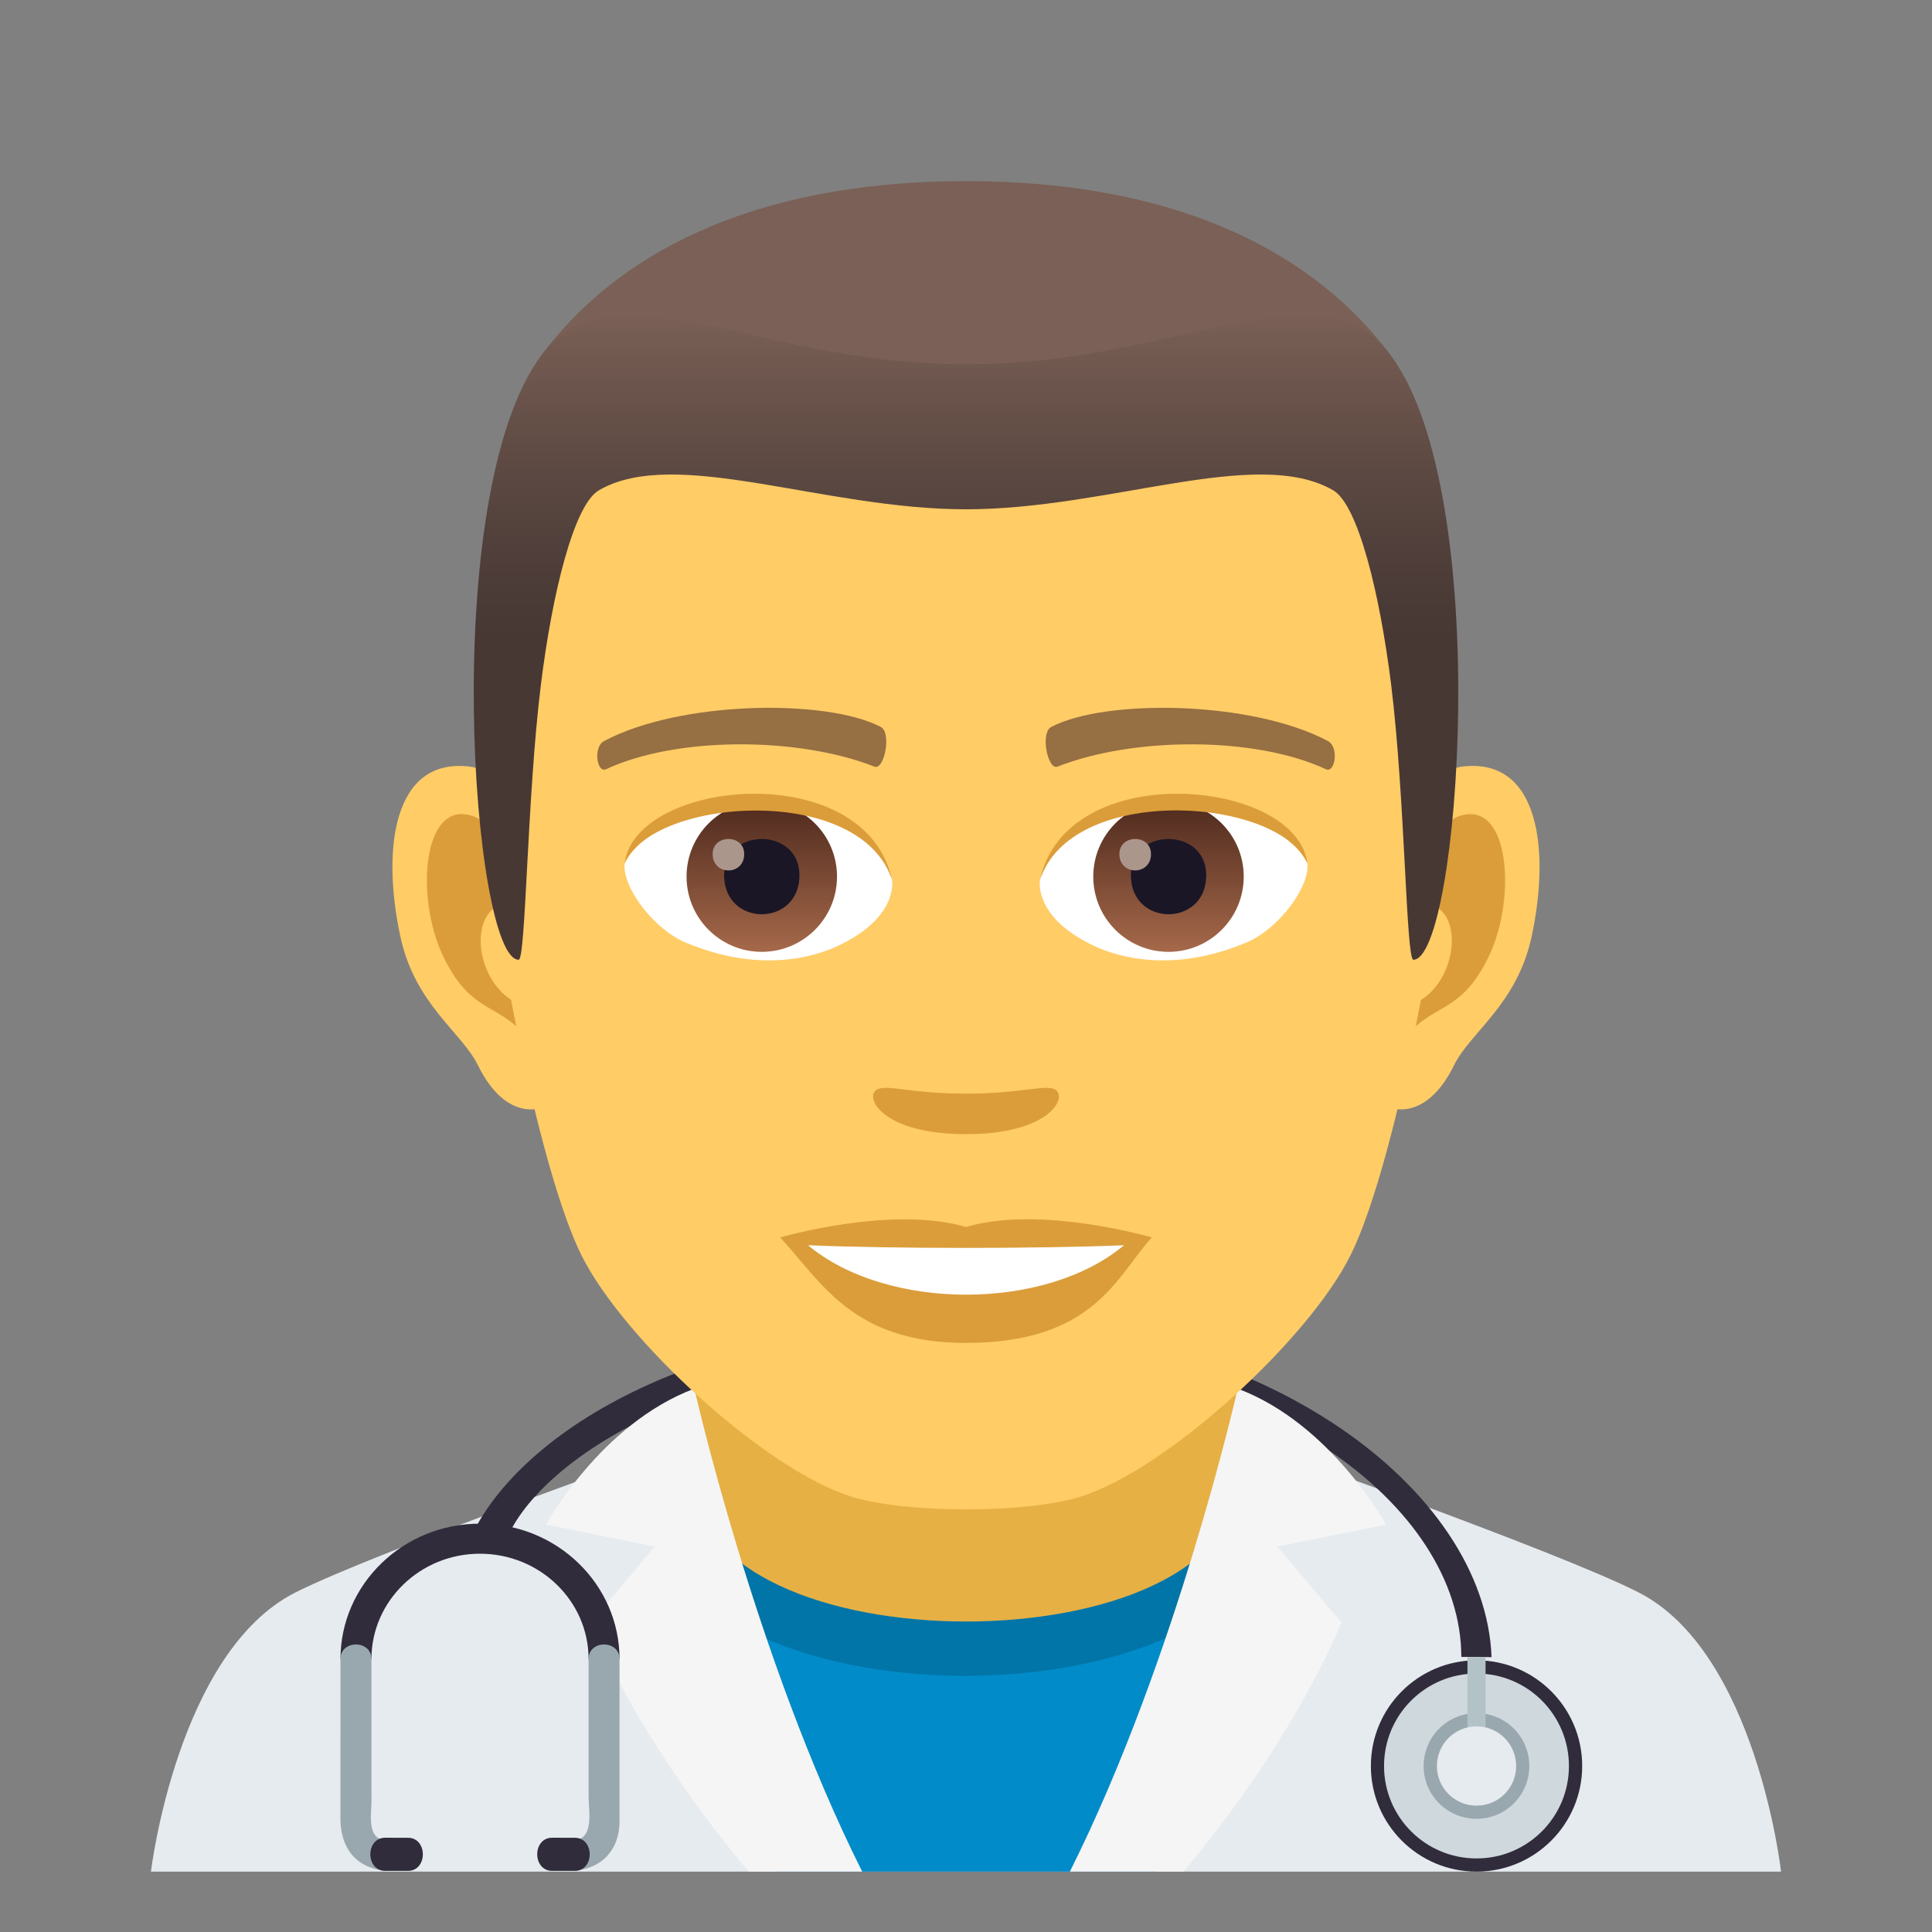 <?xml version="1.0" encoding="utf-8"?>
<!-- Generator: Adobe Illustrator 15.0.0, SVG Export Plug-In . SVG Version: 6.00 Build 0)  -->
<!DOCTYPE svg PUBLIC "-//W3C//DTD SVG 1.1//EN" "http://www.w3.org/Graphics/SVG/1.1/DTD/svg11.dtd">
<svg version="1.1" id="Layer_1" xmlns:x="http://ns.adobe.com/Extensibility/1.0/" xmlns:i="http://ns.adobe.com/AdobeIllustrator/10.0/" xmlns:graph="http://ns.adobe.com/Graphs/1.0/"
	 xmlns="http://www.w3.org/2000/svg" xmlns:xlink="http://www.w3.org/1999/xlink" xmlns:a="http://ns.adobe.com/AdobeSVGViewerExtensions/3.0/"
	 x="0px" y="0px" width="64px" height="64px" viewBox="0 0 64 64" enable-background="new 0 0 64 64" xml:space="preserve">
<rect x="0" y="0" width="64" height="64" fill="#808080" stroke="none"/>
<path fill="#E6EBEF" d="M9.787,52.752c2.701-1.365,12.908-4.969,12.908-4.969h18.695c0,0,10.199,3.596,12.885,4.965
	C58.18,54.732,59,62,59,62H5C5,62,5.871,54.729,9.787,52.752z"/>
<path fill="#302C3B" d="M48.408,54.887c0-5.016-6.576-10.063-16.232-10.063s-14.826,4.023-15.514,6.502l-1.182-0.135
	c1.354-3.377,7.039-7.379,16.695-7.379S49.199,49.32,49.41,54.895L48.408,54.887z"/>
<path fill="#018BC9" d="M38.32,62L42,48.602c0,0-3.623,5.367-10,5.367s-9.998-5.367-10-5.367L25.68,62H38.32z"/>
<path fill="#302C3B" d="M48.912,55c1.93,0,3.5,1.568,3.5,3.5c0,1.934-1.57,3.5-3.5,3.5c-1.934,0-3.5-1.566-3.5-3.5
	C45.412,56.568,46.979,55,48.912,55"/>
<path fill="#CFD8DD" d="M48.912,55.438c1.693,0,3.061,1.369,3.061,3.064c0,1.689-1.367,3.061-3.061,3.061s-3.064-1.371-3.064-3.061
	C45.848,56.807,47.219,55.438,48.912,55.438"/>
<path fill="#99A8AE" d="M48.912,56.75c0.967,0,1.748,0.783,1.748,1.752c0,0.967-0.781,1.748-1.748,1.748
	c-0.969,0-1.752-0.781-1.752-1.748C47.16,57.533,47.943,56.75,48.912,56.75"/>
<rect x="48.611" y="54.895" fill="#B3C2C6" width="0.6" height="2.441"/>
<path fill="#E6EBEF" d="M48.912,57.188c0.727,0,1.313,0.588,1.313,1.313c0,0.727-0.586,1.313-1.313,1.313
	c-0.725,0-1.313-0.586-1.313-1.313C47.6,57.775,48.188,57.188,48.912,57.188"/>
<path fill="#0175A8" d="M21.5,49.438c0,8.123,21,8.092,21-0.031l-2.107-0.688H23.697L21.5,49.438z"/>
<path fill="#E6B045" d="M23.002,48.947c0,6.357,18,6.357,18,0c0-2.164,0-7.035,0-7.035h-18
	C23.002,41.912,23.002,46.783,23.002,48.947z"/>
<path fill="#F5F5F5" d="M39.191,62c0,0,3.299-3.711,5.252-8.25l-2.131-2.518l3.6-0.729c0,0-1.813-3.342-4.912-4.502
	c0,0-1.998,8.889-5.559,15.998H39.191z"/>
<path fill="#F5F5F5" d="M24.811,62c0,0-3.299-3.711-5.252-8.25l2.131-2.518l-3.6-0.729c0,0,1.811-3.342,4.912-4.502
	c0,0,1.998,8.889,5.559,15.998H24.811z"/>
<path fill="#302C3B" d="M20.523,54.957h-1.025c-0.002-1.924-1.613-3.488-3.598-3.488c-1.982-0.002-3.594,1.564-3.596,3.488h-1.025
	c0-2.473,2.072-4.484,4.621-4.484C18.451,50.471,20.523,52.484,20.523,54.957"/>
<path fill="#99A8AE" d="M11.279,54.957l-0.002,5.287c0.002,0.955,0.498,1.656,1.541,1.729c0.662,0.049,0.656-0.951-0.002-0.996
	c-0.686-0.049-0.51-0.852-0.51-1.318l-0.002-4.701C12.307,54.314,11.277,54.314,11.279,54.957"/>
<path fill="#99A8AE" d="M19.498,54.957v4.557c-0.002,0.479,0.205,1.412-0.514,1.463c-0.658,0.045-0.662,1.045,0,0.996
	c0.982-0.068,1.539-0.717,1.539-1.65v-5.365C20.523,54.314,19.498,54.314,19.498,54.957"/>
<path fill="#302C3B" d="M13.512,61.975h-0.75c-0.658,0-0.658-1.098,0-1.098l0.75,0.002C14.172,60.877,14.172,61.975,13.512,61.975z"
	/>
<path fill="#302C3B" d="M19.041,61.975h-0.748c-0.662,0-0.662-1.098-0.002-1.098l0.75,0.002
	C19.699,60.877,19.699,61.975,19.041,61.975z"/>
<path id="Path_18_" fill="#FFCC66" d="M48.44,25.394c-2.545,0.307-4.383,8.815-2.781,11.061c0.225,0.313,1.535,0.814,2.508-1.168
	c0.539-1.098,2.092-2.014,2.574-4.278C51.358,28.109,50.974,25.087,48.44,25.394z"/>
<path id="Path_17_" fill="#FFCC66" d="M15.56,25.394c2.545,0.307,4.383,8.815,2.781,11.061c-0.225,0.313-1.535,0.814-2.51-1.168
	c-0.537-1.098-2.092-2.014-2.572-4.278C12.64,28.109,13.026,25.087,15.56,25.394z"/>
<path id="Path_16_" fill="#DB9D3A" d="M48.372,27.023c-0.664,0.209-1.389,1.221-1.781,2.898c2.32-0.498,1.74,3.362-0.277,3.434
	c0.02,0.389,0.045,0.787,0.094,1.207c0.971-1.408,1.959-0.844,2.938-2.94C50.226,29.734,50.017,26.509,48.372,27.023z"/>
<path id="Path_15_" fill="#DB9D3A" d="M17.409,29.917c-0.395-1.676-1.117-2.686-1.781-2.895c-1.643-0.514-1.855,2.711-0.973,4.6
	c0.979,2.096,1.967,1.532,2.939,2.94c0.047-0.42,0.074-0.82,0.09-1.209C15.688,33.26,15.116,29.447,17.409,29.917z"/>
<path id="Path_14_" fill="#FFCC66" d="M31.999,9.034c-11.027,0-16.34,8.329-15.676,19.909c0.133,2.33,1.582,9.93,2.947,12.657
	c1.398,2.789,6.074,7.09,8.938,7.98c1.811,0.561,5.773,0.561,7.582,0c2.865-0.891,7.543-5.191,8.939-7.98
	c1.369-2.727,2.814-10.325,2.945-12.657C48.343,17.363,43.03,9.034,31.999,9.034z"/>
<path id="Path_13_" fill="#966F42" d="M43.981,24.544c-2.521-1.336-7.348-1.4-9.146-0.469c-0.387,0.178-0.131,1.441,0.193,1.322
	c2.504-0.99,6.547-1.012,8.893,0.084C44.233,25.625,44.364,24.73,43.981,24.544z"/>
<path id="Path_12_" fill="#966F42" d="M20.019,24.544c2.521-1.336,7.346-1.4,9.146-0.469c0.385,0.178,0.131,1.441-0.193,1.322
	c-2.51-0.99-6.547-1.012-8.895,0.084C19.767,25.625,19.638,24.73,20.019,24.544z"/>
<path id="Path_11_" fill="#DB9D3A" d="M34.976,36.109c-0.314-0.219-1.053,0.119-2.977,0.119c-1.92,0-2.66-0.338-2.975-0.119
	c-0.377,0.266,0.223,1.461,2.975,1.461C34.753,37.57,35.354,36.375,34.976,36.109z"/>
<path id="Path_10_" fill="#DB9D3A" d="M31.999,40.646c-2.479-0.729-6.154,0.346-6.154,0.346c1.398,1.521,2.424,3.494,6.154,3.494
	c4.275,0,5.002-2.24,6.156-3.494C38.155,40.992,34.479,39.912,31.999,40.646z"/>
<path id="Path_9_" fill="#FFFFFF" d="M26.767,41.25c2.602,2.176,7.852,2.191,10.467,0C34.462,41.367,29.558,41.369,26.767,41.25z"/>
<path id="Path_8_" fill="#FFFFFF" d="M29.546,29.085c0.094,0.73-0.402,1.594-1.773,2.242c-0.871,0.412-2.686,0.897-5.066-0.107
	c-1.066-0.449-2.107-1.848-2.014-2.623C21.983,26.167,28.337,25.812,29.546,29.085z"/>
<linearGradient id="Oval_3_" gradientUnits="userSpaceOnUse" x1="-424.582" y1="477.465" x2="-424.582" y2="478.224" gradientTransform="matrix(6.57 0 0 -6.57 2814.78 3168.528)">
	<stop  offset="0" style="stop-color:#A6694A"/>
	<stop  offset="1" style="stop-color:#4F2A1E"/>
	<a:midPointStop  offset="0" style="stop-color:#A6694A"/>
	<a:midPointStop  offset="0.5" style="stop-color:#A6694A"/>
	<a:midPointStop  offset="1" style="stop-color:#4F2A1E"/>
</linearGradient>
<circle id="Oval_2_" fill="url(#Oval_3_)" cx="25.235" cy="29.039" r="2.492"/>
<path id="Path_7_" fill="#1A1626" d="M23.987,28.992c0,1.725,2.496,1.725,2.496,0C26.483,27.392,23.987,27.392,23.987,28.992z"/>
<path id="Path_6_" fill="#AB968C" d="M23.608,28.292c0,0.723,1.045,0.723,1.045,0C24.653,27.625,23.608,27.625,23.608,28.292z"/>
<path id="Path_5_" fill="#DB9D3A" d="M29.558,29.181c-1.014-3.25-7.926-2.77-8.865-0.584C21.04,25.798,28.694,25.058,29.558,29.181z
	"/>
<path id="Path_4_" fill="#FFFFFF" d="M34.454,29.085c-0.094,0.73,0.4,1.594,1.773,2.242c0.871,0.412,2.684,0.897,5.064-0.107
	c1.07-0.449,2.109-1.848,2.016-2.623C42.017,26.167,35.661,25.812,34.454,29.085z"/>
<linearGradient id="Oval_4_" gradientUnits="userSpaceOnUse" x1="-425.23" y1="477.465" x2="-425.23" y2="478.224" gradientTransform="matrix(6.57 0 0 -6.57 2832.511 3168.528)">
	<stop  offset="0" style="stop-color:#A6694A"/>
	<stop  offset="1" style="stop-color:#4F2A1E"/>
	<a:midPointStop  offset="0" style="stop-color:#A6694A"/>
	<a:midPointStop  offset="0.5" style="stop-color:#A6694A"/>
	<a:midPointStop  offset="1" style="stop-color:#4F2A1E"/>
</linearGradient>
<circle id="Oval_1_" fill="url(#Oval_4_)" cx="38.708" cy="29.039" r="2.492"/>
<path id="Path_3_" fill="#1A1626" d="M37.462,28.992c0,1.725,2.496,1.725,2.496,0C39.958,27.392,37.462,27.392,37.462,28.992z"/>
<path id="Path_2_" fill="#AB968C" d="M37.081,28.292c0,0.723,1.047,0.723,1.047,0C38.128,27.625,37.081,27.625,37.081,28.292z"/>
<path id="Path_1_" fill="#DB9D3A" d="M34.442,29.181c1.012-3.248,7.92-2.783,8.865-0.584C42.956,25.798,35.306,25.058,34.442,29.181
	z"/>
<path fill="#7A6056" d="M46.085,11.793C43.671,8.532,39.253,6,31.999,6c-7.252,0-11.668,2.532-14.082,5.793
	C14.499,16.41,49.501,16.41,46.085,11.793z"/>
<linearGradient id="SVGID_1_" gradientUnits="userSpaceOnUse" x1="32.001" y1="31.793" x2="32.001" y2="10.412">
	<stop  offset="0.5" style="stop-color:#473834"/>
	<stop  offset="0.639" style="stop-color:#503F3A"/>
	<stop  offset="0.864" style="stop-color:#68524A"/>
	<stop  offset="1" style="stop-color:#7A6056"/>
	<a:midPointStop  offset="0.5" style="stop-color:#473834"/>
	<a:midPointStop  offset="0.6" style="stop-color:#473834"/>
	<a:midPointStop  offset="1" style="stop-color:#7A6056"/>
</linearGradient>
<path fill="url(#SVGID_1_)" d="M46.085,11.793c-2.414-3.261-6.832,0.275-14.086,0.275c-7.252,0-11.668-3.536-14.082-0.275
	c-3.418,4.617-2.258,20-0.736,20c0.24,0,0.275-5.381,0.736-9.104c0.373-3.029,1.094-5.969,1.924-6.449
	c2.531-1.467,7.412,0.631,12.158,0.631s9.629-2.098,12.162-0.631c0.828,0.48,1.547,3.42,1.924,6.449
	c0.459,3.723,0.494,9.104,0.734,9.104C48.341,31.792,49.501,16.41,46.085,11.793z"/>
</svg>
